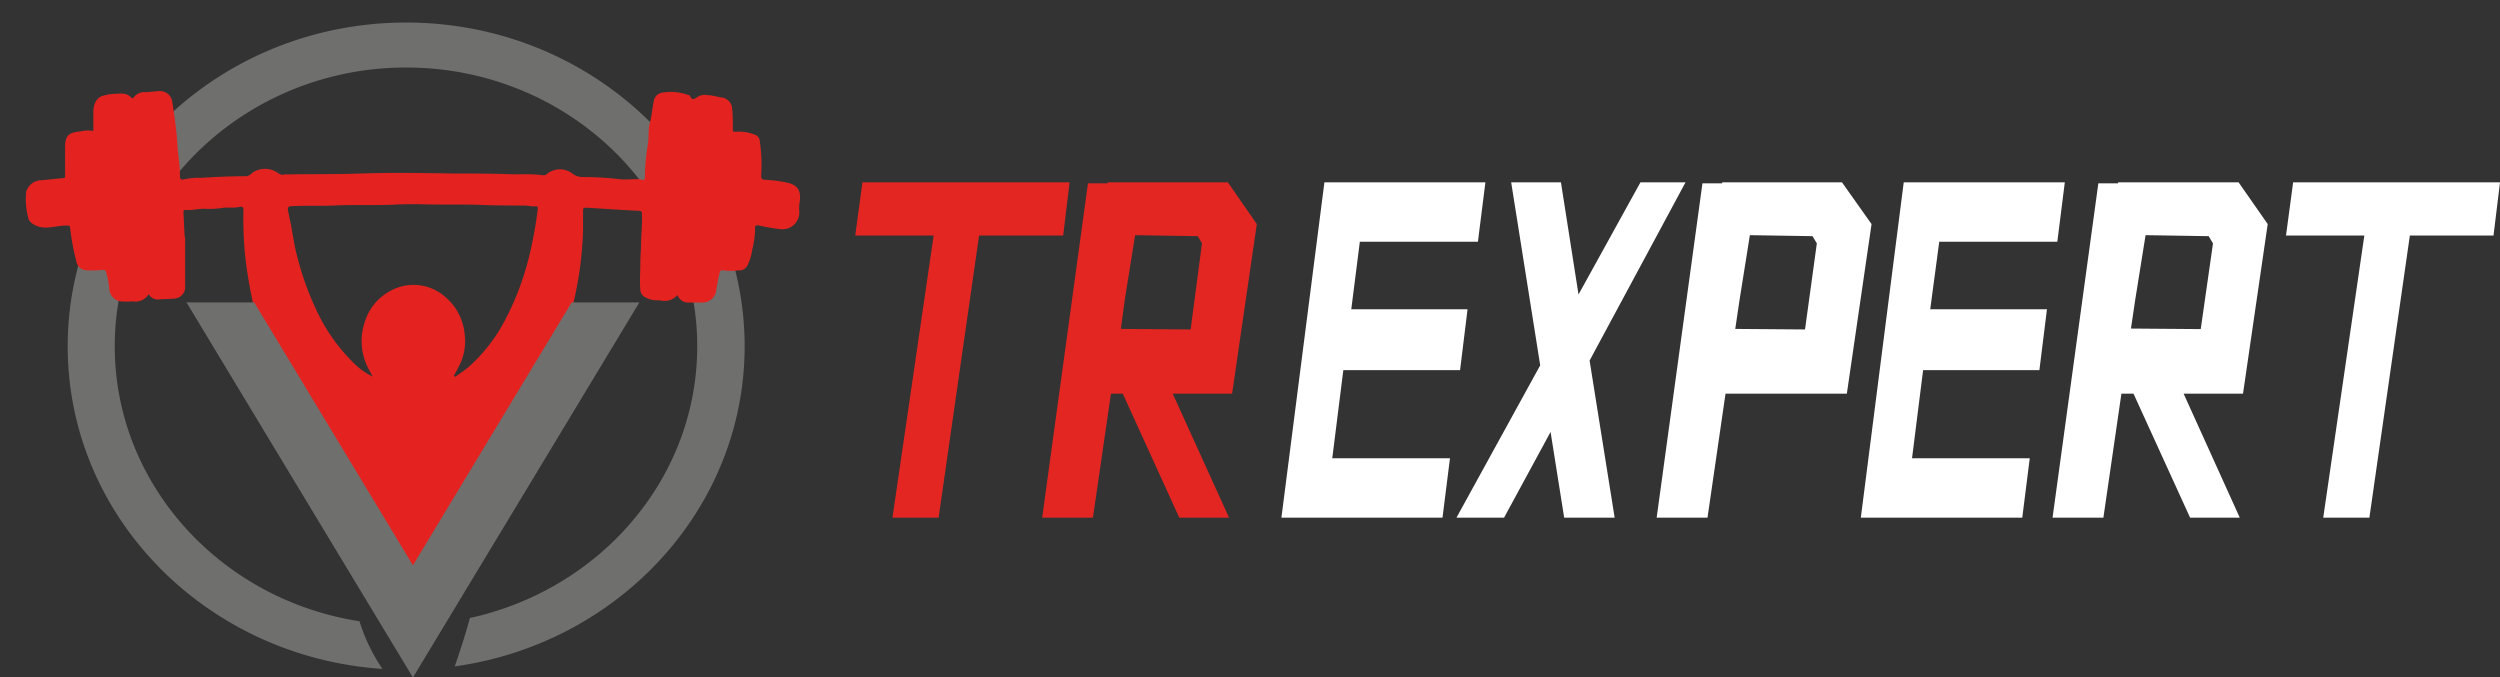 <svg id="Capa_1" data-name="Capa 1" xmlns="http://www.w3.org/2000/svg" viewBox="0 0 277.35 75.16"><rect x="0" y="0" width="277.35" height="75.16" fill="#333333" stroke="none"/><defs><style>.cls-1{fill:none;}.cls-2{fill:#6f6f6e;}.cls-3{fill:#fff;}.cls-4{fill:#e42320;}.cls-5{fill:#e42622;}</style></defs><path class="cls-1" d="M-117.62-366.95" transform="translate(-6.65 -2)"/><path class="cls-1" d="M-117.62,474.94" transform="translate(-6.65 -2)"/><path class="cls-1" d="M477.66,474.94" transform="translate(-6.65 -2)"/><path class="cls-1" d="M477.66-366.95" transform="translate(-6.65 -2)"/><path class="cls-1" d="M-117.62-366.95" transform="translate(-6.65 -2)"/><path class="cls-1" d="M-117.62,474.94" transform="translate(-6.65 -2)"/><path class="cls-1" d="M477.66,474.94" transform="translate(-6.65 -2)"/><path class="cls-1" d="M477.66-366.95" transform="translate(-6.65 -2)"/><path class="cls-1" d="M-117.62-366.95" transform="translate(-6.65 -2)"/><path class="cls-1" d="M-117.62,474.94" transform="translate(-6.65 -2)"/><path class="cls-1" d="M477.66,474.94" transform="translate(-6.65 -2)"/><path class="cls-1" d="M477.66-366.95" transform="translate(-6.65 -2)"/><path class="cls-1" d="M-117.62-366.95" transform="translate(-6.65 -2)"/><path class="cls-1" d="M-117.62,474.94" transform="translate(-6.65 -2)"/><path class="cls-1" d="M477.66,474.94" transform="translate(-6.65 -2)"/><path class="cls-1" d="M477.66-366.95" transform="translate(-6.65 -2)"/><path class="cls-1" d="M-117.62-366.95" transform="translate(-6.65 -2)"/><path class="cls-1" d="M-117.62,474.94" transform="translate(-6.65 -2)"/><path class="cls-1" d="M477.66,474.94" transform="translate(-6.65 -2)"/><path class="cls-1" d="M477.66-366.95" transform="translate(-6.65 -2)"/><path class="cls-1" d="M-117.62-366.95" transform="translate(-6.65 -2)"/><path class="cls-1" d="M-117.62,474.94" transform="translate(-6.65 -2)"/><path class="cls-1" d="M477.66,474.94" transform="translate(-6.65 -2)"/><path class="cls-1" d="M477.66-366.95" transform="translate(-6.65 -2)"/><path class="cls-1" d="M-117.62-366.95" transform="translate(-6.65 -2)"/><path class="cls-1" d="M-117.62,474.94" transform="translate(-6.65 -2)"/><path class="cls-1" d="M477.66,474.94" transform="translate(-6.65 -2)"/><path class="cls-1" d="M477.66-366.95" transform="translate(-6.65 -2)"/><path class="cls-2" d="M51.71,4.5C31,4.5,14.16,20.61,14.16,40.41c0,19,15.44,34.5,34.92,35.8a19.87,19.87,0,0,1-2.55-5.29C31.16,68.54,19.38,55.76,19.38,40.41c0-17,14.5-30.92,32.33-30.92S84,23.36,84,40.41c0,14.71-10.81,27-25.22,30.15-.48,1.81-1.07,3.59-1.68,5.37C75.28,73.4,89.26,58.44,89.26,40.41c0-19.8-16.85-35.91-37.55-35.91" transform="translate(-6.65 -2)"/><path class="cls-1" d="M-117.62-398.28" transform="translate(-6.65 -2)"/><path class="cls-1" d="M-117.62,443.61" transform="translate(-6.65 -2)"/><path class="cls-1" d="M477.66,443.61" transform="translate(-6.65 -2)"/><path class="cls-1" d="M477.66-398.28" transform="translate(-6.65 -2)"/><line class="cls-3"/><path class="cls-4" d="M43,52.5a7.71,7.71,0,0,1-.3-1.68,2.82,2.82,0,0,0-1.23-2.21,16.35,16.35,0,0,1-1.88-2.29,15.8,15.8,0,0,1-1.09-1.58c-.43-.78-.92-1.53-1.29-2.34s-.91-1.8-1.26-2.74a21.27,21.27,0,0,1-.85-2.39,57.49,57.49,0,0,1-1.15-6,40,40,0,0,1-.29-5.89c0-.39-.08-.51-.52-.41-.6.13-1.22,0-1.83.1a10,10,0,0,1-2,.09c-.7,0-1.37.19-2.06.13-.24,0-.25.1-.25.26.05.87.08,1.74.13,2.6,0,.1.06.19.06.29,0,1.85,0,3.7,0,5.55a1.28,1.28,0,0,1-1.15,1.13c-.56.05-1.12.05-1.68.09a1.15,1.15,0,0,1-1.21-.58,1.73,1.73,0,0,1-1.79.8,7.81,7.81,0,0,1-1.37,0,1.51,1.51,0,0,1-1.22-1.41,8.83,8.83,0,0,0-.35-1.83c-.07-.34-.39-.24-.62-.23a8.15,8.15,0,0,1-1.78,0,1.16,1.16,0,0,1-.88-.89,25.94,25.94,0,0,1-.71-3.8c0-.21-.1-.25-.36-.25-.77,0-1.53.2-2.3.23A2.8,2.8,0,0,1,10.57,27c-.39-.2-.72-.43-.79-.86a7.84,7.84,0,0,1-.22-2.89A1.78,1.78,0,0,1,11.16,22c.83-.07,1.67-.17,2.51-.24.27,0,.2-.22.2-.36,0-1,0-2,0-3,0-1.21.25-1.7,1.65-1.81a3.78,3.78,0,0,1,1.3-.09c.29.07.19-.17.19-.28,0-.6,0-1.2,0-1.79,0-1,.43-1.67,1.15-1.83a6.36,6.36,0,0,1,1-.18c.71,0,1.49-.23,2.06.42.09.1.17.06.24,0a1.48,1.48,0,0,1,1.33-.62c.49,0,1-.09,1.47-.11a1.39,1.39,0,0,1,1.52,1.31c.23,1.53.46,3,.55,4.6.06,1.17.31,2.34.28,3.53,0,.25.14.45.4.36a7.53,7.53,0,0,1,2-.18c1.63-.11,3.26-.18,4.88-.18.48,0,.62-.32.91-.48a2.49,2.49,0,0,1,2.7.13c.23.14.41.27.69.15a.68.68,0,0,1,.25,0c2.74-.05,5.48,0,8.21-.1,3.44-.11,6.87-.06,10.31,0,2.2,0,4.41,0,6.62.09,1.1,0,2.2-.05,3.3.1a.52.52,0,0,0,.46-.15,2.27,2.27,0,0,1,2.86,0,1.79,1.79,0,0,0,1.09.35c1.37,0,2.73.08,4.1.24.58.07,1.2,0,1.81,0a1.45,1.45,0,0,1,.36,0c.64.14.64.15.64-.49a24.12,24.12,0,0,1,.34-3.49c.11-.75,0-1.52.2-2.25s.28-1.63.44-2.44a1.13,1.13,0,0,1,1-.94,5.63,5.63,0,0,1,2.79.26c.09,0,.22.07.25.14.22.55.52.28.81.08a1.56,1.56,0,0,1,1.13-.19c.5,0,1,.17,1.44.24a1.34,1.34,0,0,1,1.28,1.32c.07.74.07,1.48.07,2.21,0,.23,0,.29.33.29a4.79,4.79,0,0,1,2.27.39.79.79,0,0,1,.38.58,17.74,17.74,0,0,1,.16,3.92c0,.33.1.41.45.44a14.59,14.59,0,0,1,2.64.36c1.21.35,1.3,1.16,1.2,2a4.76,4.76,0,0,0-.07,1,1.87,1.87,0,0,1-2.1,2.11A22.3,22.3,0,0,1,90.78,27c-.25,0-.38,0-.36.26a10.29,10.29,0,0,1-.31,2.42,6,6,0,0,1-.56,1.82,1,1,0,0,1-1,.49A5.94,5.94,0,0,1,86.93,32c-.24-.06-.4,0-.44.26a19,19,0,0,0-.4,2.1,1.54,1.54,0,0,1-1.49,1.2c-.57,0-1.15,0-1.72,0a1.26,1.26,0,0,1-1.07-.83,1.89,1.89,0,0,1-2,.57,2.62,2.62,0,0,1-1.74-.42,1,1,0,0,1-.38-.68c-.09-1,0-2.06,0-3.08,0-.68.07-1.37.08-2.06,0-1.11.16-2.21.09-3.32,0-.2,0-.33-.31-.35-2-.1-3.93-.23-5.89-.35-.3,0-.33.12-.33.35,0,.76,0,1.52,0,2.27a39.61,39.61,0,0,1-.91,7.27c-.19.88-.41,1.75-.67,2.62A31.64,31.64,0,0,1,68,41.94a25.56,25.56,0,0,1-3.6,5.71c-.51.61-1.1,1.16-1.65,1.74a1,1,0,0,0-.37.8,5.79,5.79,0,0,1-.24,1.41,5.94,5.94,0,0,0-.12,2c-.23-.32-.57-.3-.93-.3-2.86,0-5.73,13.59-8.6,13.59s-5.52-13.59-8.28-13.58c-.7,0-.77,0-1.16-.78m14-8.81.1.09c.49-.36,1-.69,1.48-1.09a18.12,18.12,0,0,0,3.94-5A31.06,31.06,0,0,0,65.46,30a46.71,46.71,0,0,0,.84-4.7c0-.16.11-.44-.24-.41s-.85-.08-1.27-.09c-1.54,0-3.09,0-4.64-.06-2.36-.1-4.73,0-7.09-.09-.93,0-1.87,0-2.8.06-2,.08-4.08,0-6.12.07-1.69.1-3.4,0-5.09.09-.47,0-.5.2-.44.53s.21,1,.3,1.45c.24,1.21.39,2.45.72,3.63a32.09,32.09,0,0,0,2,5.66,19.92,19.92,0,0,0,4.68,6.53A8,8,0,0,0,48,43.78c-.26-.49-.49-.86-.66-1.26a6.6,6.6,0,0,1-.18-4.92,5.82,5.82,0,0,1,2.69-3.27A5.31,5.31,0,0,1,56,34.9a6.16,6.16,0,0,1,2.2,4.18,5.92,5.92,0,0,1-.55,3.38c-.21.41-.41.83-.66,1.23" transform="translate(-6.65 -2)"/><path class="cls-1" d="M-117.62-362.95" transform="translate(-6.65 -2)"/><path class="cls-1" d="M-117.62,478.94" transform="translate(-6.65 -2)"/><path class="cls-1" d="M477.66,443.61" transform="translate(-6.65 -2)"/><path class="cls-1" d="M477.66-398.28" transform="translate(-6.65 -2)"/><polygon class="cls-2" points="58.37 41.91 45.81 62.72 33.25 41.91 28.2 33.55 20.69 33.55 33.25 54.36 45.81 75.16 58.37 54.36 70.93 33.55 63.42 33.55 58.37 41.91"/><path class="cls-5" d="M125.31,22.23l-.71,5.9h-9.33l-4.49,31.3h-5.12l4.57-31.3h-8.7l.8-5.9Z" transform="translate(-6.65 -2)"/><path class="cls-5" d="M146.08,26.86l-2.74,18.81h-6.59L143,59.43h-5.52l-6.27-13.76h-1.31l-2,13.76h-5.63l5.08-37.09h2.18v-.11h13.34ZM140,29l-.47-.8-6.95-.11-1.15,7.18L131,38.49l7.74.06Z" transform="translate(-6.65 -2)"/><path class="cls-3" d="M169.46,36.31l-.83,6.75H155.68l-1.23,9.78h13.06l-.83,6.59H148.81l4.77-37.2h17.86l-.83,6.59h-13.1l-.95,7.49Z" transform="translate(-6.65 -2)"/><path class="cls-3" d="M181.77,34.67l6.87-12.44h5L183,42l2.78,17.43h-5.6l-1.51-9.51-5.16,9.51h-5.28l9.29-16.9-3.22-20.3h5.52Z" transform="translate(-6.65 -2)"/><path class="cls-3" d="M214.28,26.86l-2.74,18.81H198.08l-2,13.76h-5.64l5.08-37.09h2.19v-.11H211Zm-14.65,8.45-.47,3.18,7.74.06L208.21,29l-.48-.8-6.95-.11Z" transform="translate(-6.65 -2)"/><path class="cls-3" d="M233.74,36.31l-.84,6.75H220l-1.23,9.78h13.06L231,59.43H213.09l4.76-37.2h17.87l-.83,6.59h-13.1l-1,7.49Z" transform="translate(-6.65 -2)"/><path class="cls-3" d="M258.23,26.86l-2.74,18.81H248.9l6.23,13.76h-5.51l-6.28-13.76H242l-2,13.76h-5.64l5.08-37.09h2.19v-.11H255ZM252.16,29l-.48-.8-7-.11-1.15,7.18-.47,3.18,7.74.06Z" transform="translate(-6.65 -2)"/><path class="cls-3" d="M284,22.23l-.72,5.9H274l-4.49,31.3h-5.12l4.56-31.3h-8.69l.79-5.9Z" transform="translate(-6.65 -2)"/></svg>